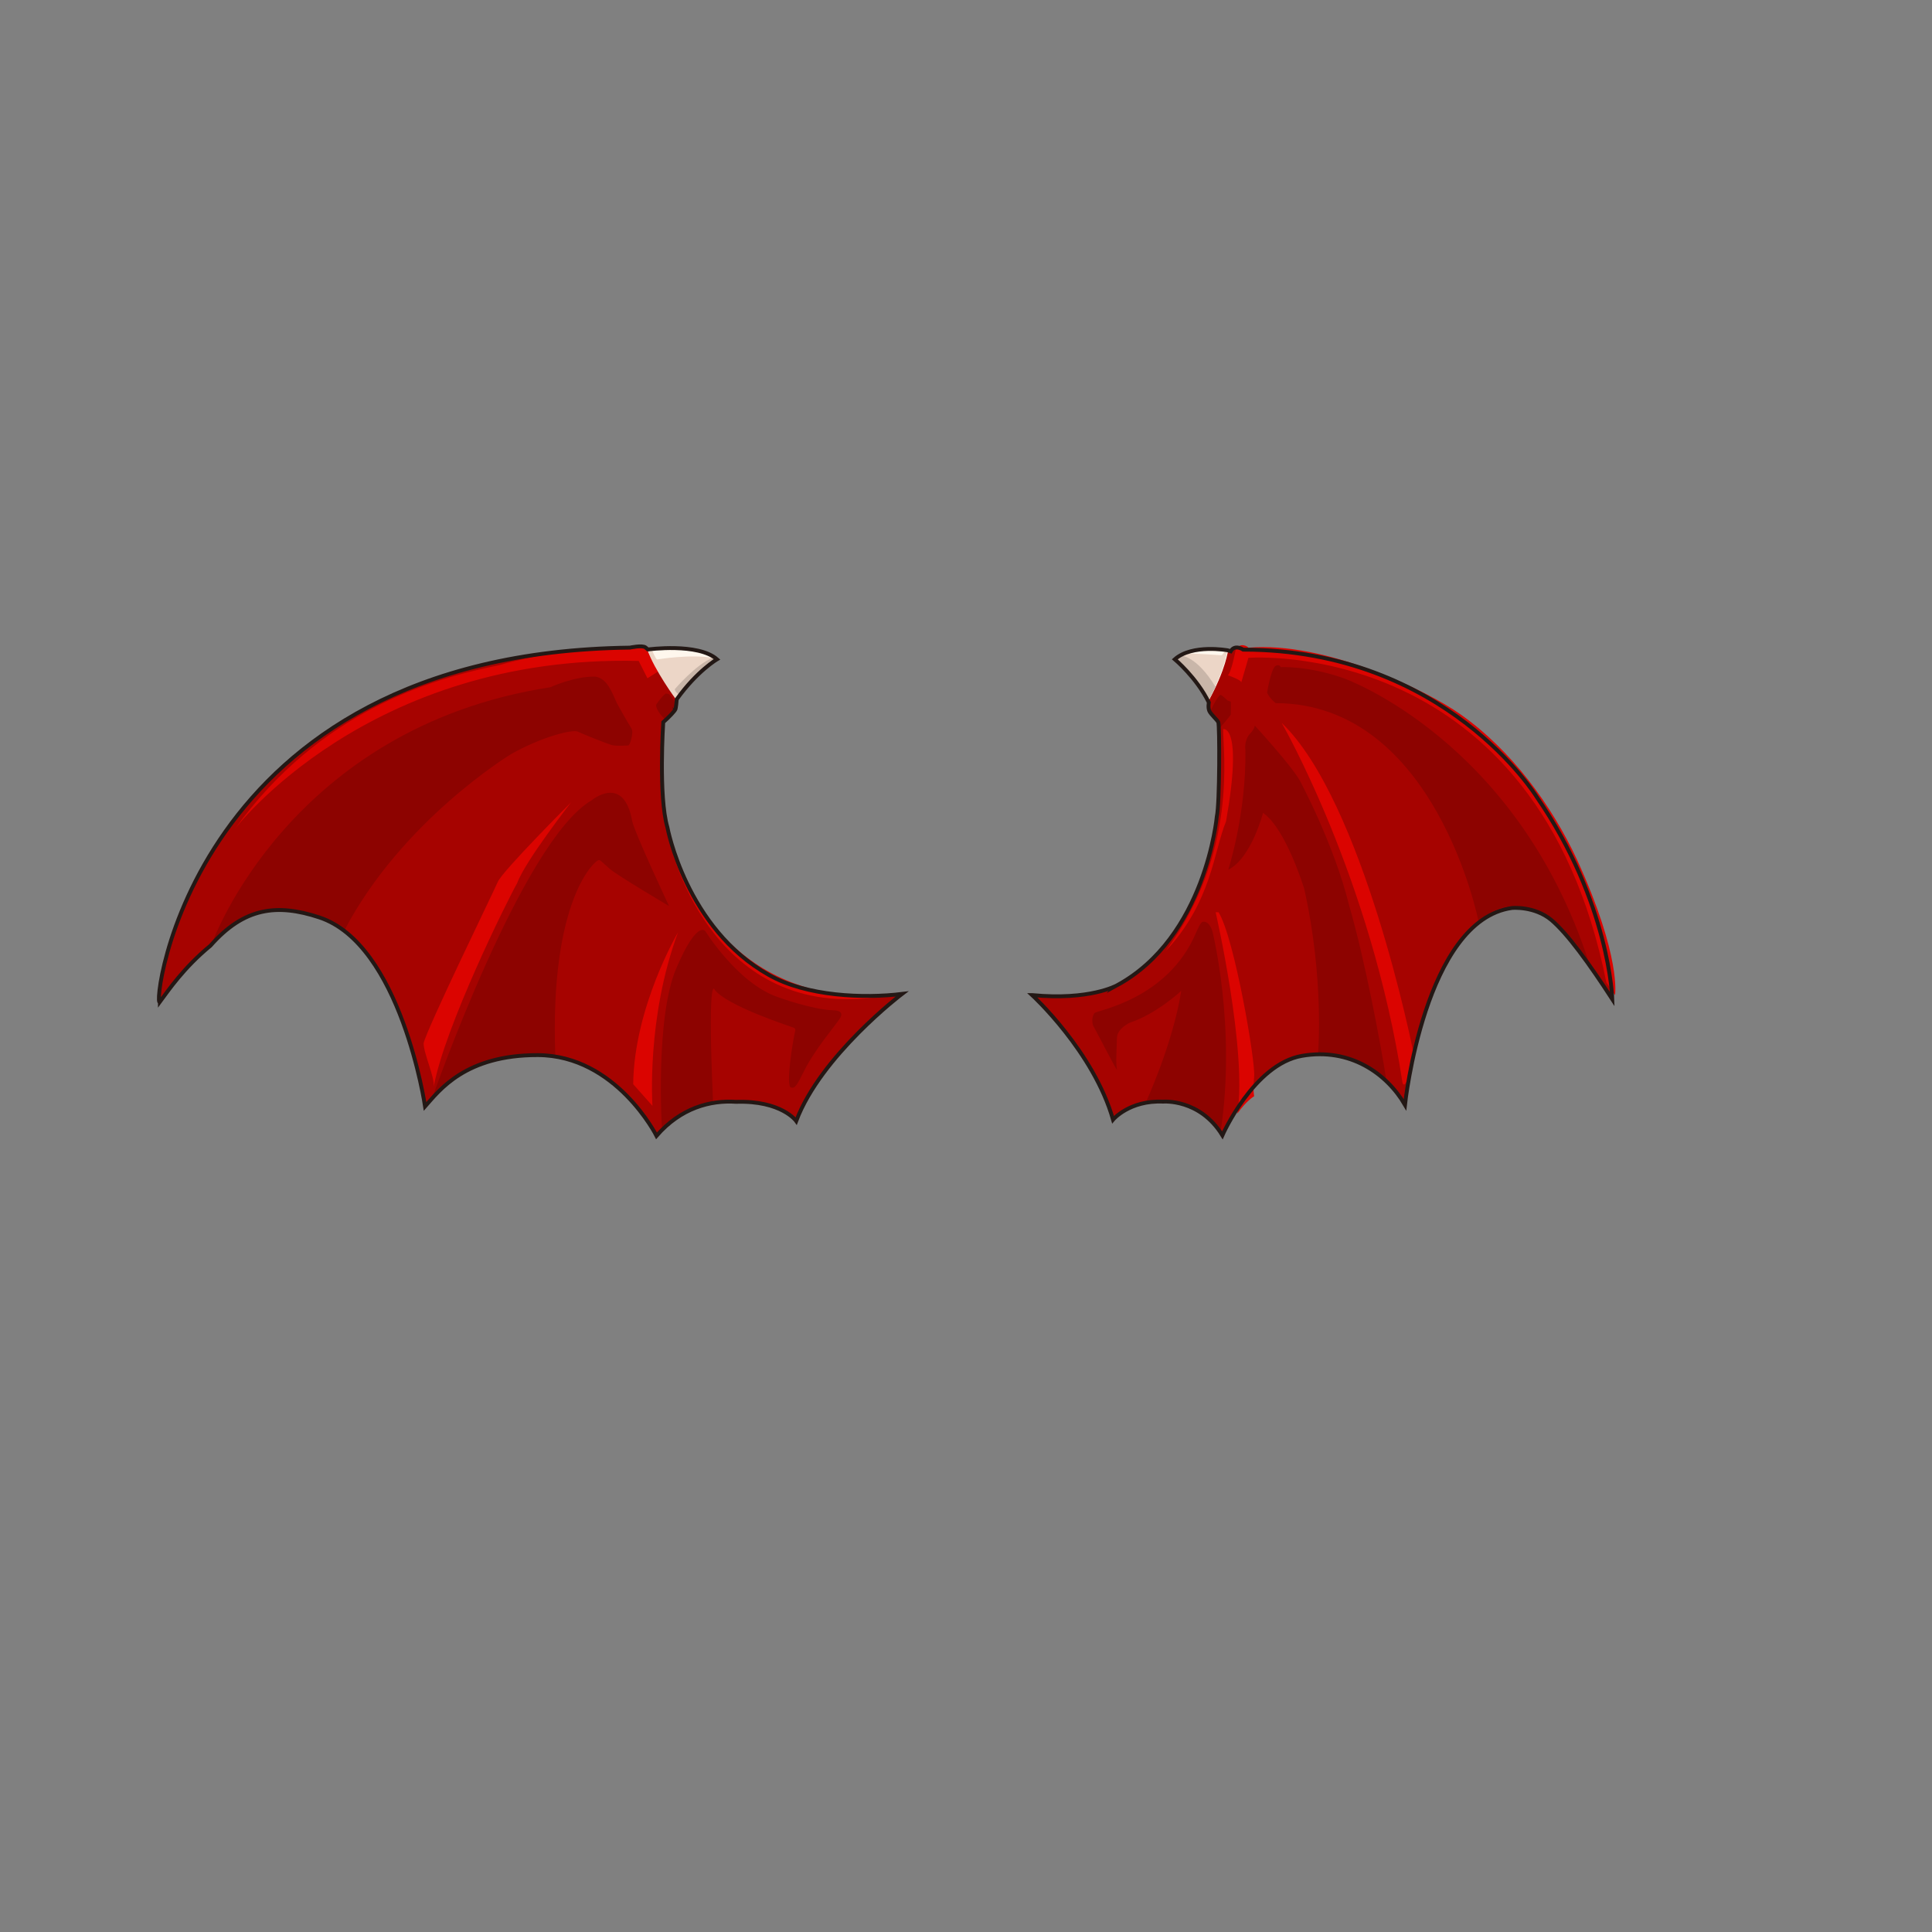 <svg xmlns="http://www.w3.org/2000/svg" id="wing" viewBox="0 0 3000 3000"><rect x="0" y="0" width="3000" height="3000" fill="#808080" stroke="none"/><path id="cl1" fill="#A60300" d="M248.298 1555.616c-13.166 17.953 42.341-541.313 729.829-549.991 0 0 19.151-4.188 24.237-.3l3.74 3.145s77.8-10.625 107.277 15.258c0 0-30.823 17.954-62.542 62.091 0 0-1.197 16.61-2.541 16.161.148 1.197-9.129 11.371-18.405 19.451 0 0-7.63 115.053 6.437 163.23 0 0 28.875 156.949 157.543 229.213 58.802 33.514 147.971 36.657 206.772 29.478 0 0-125.979 95.601-164.281 197.342 0 0-22.739-32.017-93.36-29.771-40.098-2.696-85.879 9.425-123.584 52.813 0 0-62.688-124.93-184.324-125.378-112.514-.299-152.91 54.76-175.053 79.746 0 0-37.254-251.956-164.577-293.699-65.535-21.545-116.405-15.261-168.62 43.985-41.743 34.412-65.234 69.271-78.548 87.226zm1354.329-10.475s95.455 87.526 125.68 193.459c0 0 25.436-30.375 77.801-27.98 0 0 56.854-4.938 92.014 52.367 0 0 48.627-110.418 123.435-123.434 74.809-13.019 131.663 27.38 160.09 76.004 0 0 30.521-286.965 166.224-305.667 0 0 34.563-3.292 60.896 18.553 25.434 21.542 58.945 67.923 94.854 123.283 0 0-4.188-150.066-117.297-314.044 0 0-140.64-228.914-455.883-228.914 0 0-13.017-8.978-19.449 2.541l-4.488-1.497s-55.059-10.173-82.289 13.917c0 0 34.111 28.724 52.813 67.028 0 0-1.495 7.93.749 13.166 2.243 5.236 11.669 13.166 13.914 17.506 2.243 4.338 2.243 126.875-2.245 146.324 0 0-16.905 187.77-155.602 262.578.146-.15-41.745 23.492-131.217 14.81z"/><path id="sd1" fill="#8D0300" d="M329.391 1464.348s119.693-334.394 525.154-397.232c0 0 37.853-17.354 70.021-16.458 17.802 2.844 25.135 22.596 33.513 41.596 0 0 14.364 25.884 22.594 39.197 3.74 5.984-2.692 26.781-5.088 26.034 0 0-18.851 1.496-25.883-.599-7.031-2.094-44.587-16.907-52.515-20.794-7.933-3.894-55.358 7.629-103.535 34.859 0 0-169.219 102.339-258.989 273.949-.002-.002-106.526-87.824-205.272 19.448zm532.932 176.548c-9.425-247.912 63.887-306.714 67.328-305.218 1.646-1.345 5.688 3.442 17.356 13.616 11.672 10.175 91.864 57.604 91.864 57.604s-52.965-112.661-57.151-131.663c-13.169-74.36-63.138-32.467-63.138-32.467-107.726 62.839-246.568 459.771-246.568 459.771 72.111-85.129 190.309-61.643 190.309-61.643zm244.923 71.52c-8.826-199.737 1.945-176.397 1.945-176.397 18.105 25.884 120.293 58.351 123.434 59.847 3.146 1.497 2.243 4.489 2.243 4.489-3.739 15.562-15.409 86.629-6.433 88.425 6.583 1.346 8.979-3.591 20.797-27.081 16.607-32.918 46.829-67.776 55.059-80.493 8.229-12.72-9.873-12.421-9.873-12.421-32.619-.747-86.63-20.497-86.63-20.497-62.689-21.546-113.108-103.234-112.36-102.188.748 1.045-11.674-21.396-45.336 57.604-33.213 77.95-22.144 251.204-22.144 251.204 42.942-39.801 79.298-42.491 79.298-42.492zm788.18 44.433c24.688-162.783-13.014-311.651-13.014-311.651-5.985-16.757-14.515-13.765-14.515-13.765-2.992-.749-8.381 11.673-10.625 16.757-44.137 104.582-155.149 120.593-157.995 125.082-5.686 8.978-1.943 19.15-1.943 19.15 1.496 1.796 39.197 75.557 37.104 68.375-2.096-7.184-.448-34.71 0-49.373.449-14.664 20.198-23.491 20.198-23.491 41.593-13.766 79.597-49.371 79.597-49.371-13.017 82.737-55.357 174.003-55.357 174.003 82.886-12.569 116.55 44.284 116.55 44.284zm257.492-78.094c-8.528-55.958-33.815-190.167-58.052-273.053-23.489-95.458-76.604-193.754-76.604-193.754-13.466-23.938-69.871-85.28-69.871-85.28-.448 5.984-8.528 13.913-8.528 13.913-8.527 10.923-5.984 23.939-5.984 23.939 1.496 99.194-26.631 185.973-26.631 185.973 35.608-17.502 54.012-88.273 54.012-88.273 35.46 24.39 63.887 117.749 63.887 117.749 31.42 140.19 21.544 255.695 21.544 255.695 72.864-.005 106.227 43.09 106.227 43.091zm314.197-184.483c-111.765-345.615-380.476-441.07-380.476-441.07-56.559-19.897-97.999-17.206-97.999-17.206-2.245-5.984-8.681-1.496-8.681-1.496-7.183 7.48-12.418 41.146-12.418 41.146 4.938 10.324 13.465 16.158 13.465 16.158 248.363.748 314.943 339.333 314.943 339.333 85.882-79.449 171.166 63.135 171.166 63.135zm-574.682-362.073c.151 0 17.206-19.449 18.702-22.591 0 0 .451-17.655 0-20.198 0 0-3.141-.896-5.085-1.796 0 0-9.128-8.977-11.071-8.677.448 0-3.439 0-15.41 24.835 0 0 11.52 15.261 12.567 16.009 1.046.749-.149 12.271.297 12.418zm-845.334-30.671c1.048-6.133 0-13.014 0-13.014-.748-1.048-7.183-10.025-7.929-10.474-.75-.451-5.237-1.199-5.237-1.199-6.285 4.191-14.961 17.206-14.961 17.206-1.197 8.681 13.016 22.442 13.016 22.442 5.838-2.54 14.664-13.465 15.111-14.961z"/><path id="hl1" fill="#DB0400" d="M775.248 1032.855c109.22-31.72 210.508-25.585 210.508-25.585 11.969-5.985 23.938 0 23.938 0l17.954 31.869-22.292 14.062-13.616-26.931c-421.919-10.022-627.343 261.38-627.343 261.38 132.113-183.578 305.072-233.548 410.851-254.795zm111.465 213.053s-106.229 106.229-113.709 123.436c-7.481 17.206-109.969 227.418-115.205 250.606.148 16.459 17.206 52.07 15.71 67.329 17.206-93.512 115.205-291.006 129.418-315.691 11.97-33.664 83.786-125.68 83.786-125.68zm166.074 201.982s-68.076 115.206-69.572 235.646l29.923 33.664c.001.001-9.724-136.15 39.649-269.31zM1043 1318s65.893 279.508 339.392 227.142C1136.573 1564.594 1061.701 1369.618 1043 1318zm844.649 98.471s49.374 216.196 33.663 312.698c14.962-20.944 26.184-26.932 26.184-26.932s-2.245-8.227 0-30.672c2.244-22.442-30.672-215.447-55.358-255.096l-4.489.002zm102.487-293.997s139.144 240.883 187.769 559.567c7.481 14.214 16.458-49.374 16.458-49.374s-77.053-388.255-204.227-510.193zm-83.785-74.06s21.694 7.48 20.944 11.221c-.748 3.741 11.223-38.151 11.223-38.151s448.551-35.16 555.827 504.208l13.464 19.45s10.021-59.1-58.802-209.761c-38.899-83.785-101.738-170.563-181.483-226.373-51.918-36.951-210.513-113.708-329.158-103.234-.446-1.792-12.866-9.425-19.6 3.145.003-.003-7.179 37.55-12.415 39.495zm-96.503 428.652c71.816-76.305 74.809-155.602 93.959-201.684 26.631-151.113-4.489-143.332-4.489-143.332-.45 36.057 23.49 191.659-89.47 345.016z"/><path fill="#FFF7ED" d="M1876.127 1089.262s-21.395-45.634-51.617-66.283c0 0 18.402-22.144 82.736-14.213-.147 0-3.439 30.671-31.119 80.496zm-870.769-80.043s3.143 6.581 8.077 15.857c9.726 18.553 26.034 48.178 36.507 58.65 0 0 44.885-52.366 64.784-61.043-.148 0-29.323-26.183-109.368-13.464z"/><path fill="#ECD6C7" d="M1005.358 1009.365l7.182.149s5.236 13.465 7.78 14.513c0 0 54.312-9.277 90.519-1.795 0 0-36.655 28.878-61.643 63.138-.149 0-32.916-44.885-43.838-76.005zm821.244 13.318s23.643 19.45 49.825 65.083c0 0 22.144-38.9 29.924-78.849h-2.544s-5.536 8.678-7.48 8.528c0 0-47.43-3.292-53.414-2.543-6.133.3-14.663 4.337-16.311 7.781z"/><path fill="#C9B6A9" d="M1825.557 1021.783s2.993-2.244 8.525-3.74c0 0 24.238.448 53.414 48.625 0 0-10.175 18.253-10.024 21.694 0 .001-30.968-52.665-51.915-66.579zm-713.073-.447c-1.646-1.197-5.386 0-5.386 0-26.034 9.725-59.25 48.773-59.25 48.773-.596 2.843 6.436 9.428 6.885 8.828 21.093-32.916 57.751-57.601 57.751-57.601z"/><path fill="none" stroke="#231815" stroke-miterlimit="10" stroke-width="6" d="M248.298 1555.616c-13.166 17.953 42.341-541.313 729.829-549.991 0 0 19.151-4.188 24.237-.3l3.74 3.145s77.8-10.625 107.277 15.258c0 0-30.823 17.954-62.542 62.091 0 0-1.197 16.61-2.541 16.161.148 1.197-9.129 11.371-18.405 19.451 0 0-7.63 115.053 6.437 163.23 0 0 28.875 156.949 157.543 229.213 58.802 33.514 147.971 36.657 206.772 29.478 0 0-125.979 95.601-164.281 197.342 0 0-22.739-32.017-93.36-29.771-40.098-2.696-85.879 9.425-123.584 52.813 0 0-62.688-124.93-184.324-125.378-112.514-.299-152.91 54.76-175.053 79.746 0 0-37.254-251.956-164.577-293.699-65.535-21.545-116.405-15.261-168.62 43.985-41.743 34.412-65.234 69.271-78.548 87.226zm1354.329-10.475s95.455 87.526 125.68 193.459c0 0 25.436-30.375 77.801-27.98 0 0 56.854-4.938 92.014 52.367 0 0 48.627-110.418 123.435-123.434 74.809-13.019 131.663 27.38 160.09 76.004 0 0 30.521-286.965 166.224-305.667 0 0 34.563-3.292 60.896 18.553 25.434 21.542 58.945 67.923 94.854 123.283 0 0-4.188-150.066-117.297-314.044 0 0-140.64-228.914-455.883-228.914 0 0-13.017-8.978-19.449 2.541l-4.488-1.497s-55.059-10.173-82.289 13.917c0 0 34.111 28.724 52.813 67.028 0 0-1.495 7.93.749 13.166 2.243 5.236 11.669 13.166 13.914 17.506 2.243 4.338 2.243 126.875-2.245 146.324 0 0-16.905 187.77-155.602 262.578.146-.15-41.745 23.492-131.217 14.81h0z"/></svg>